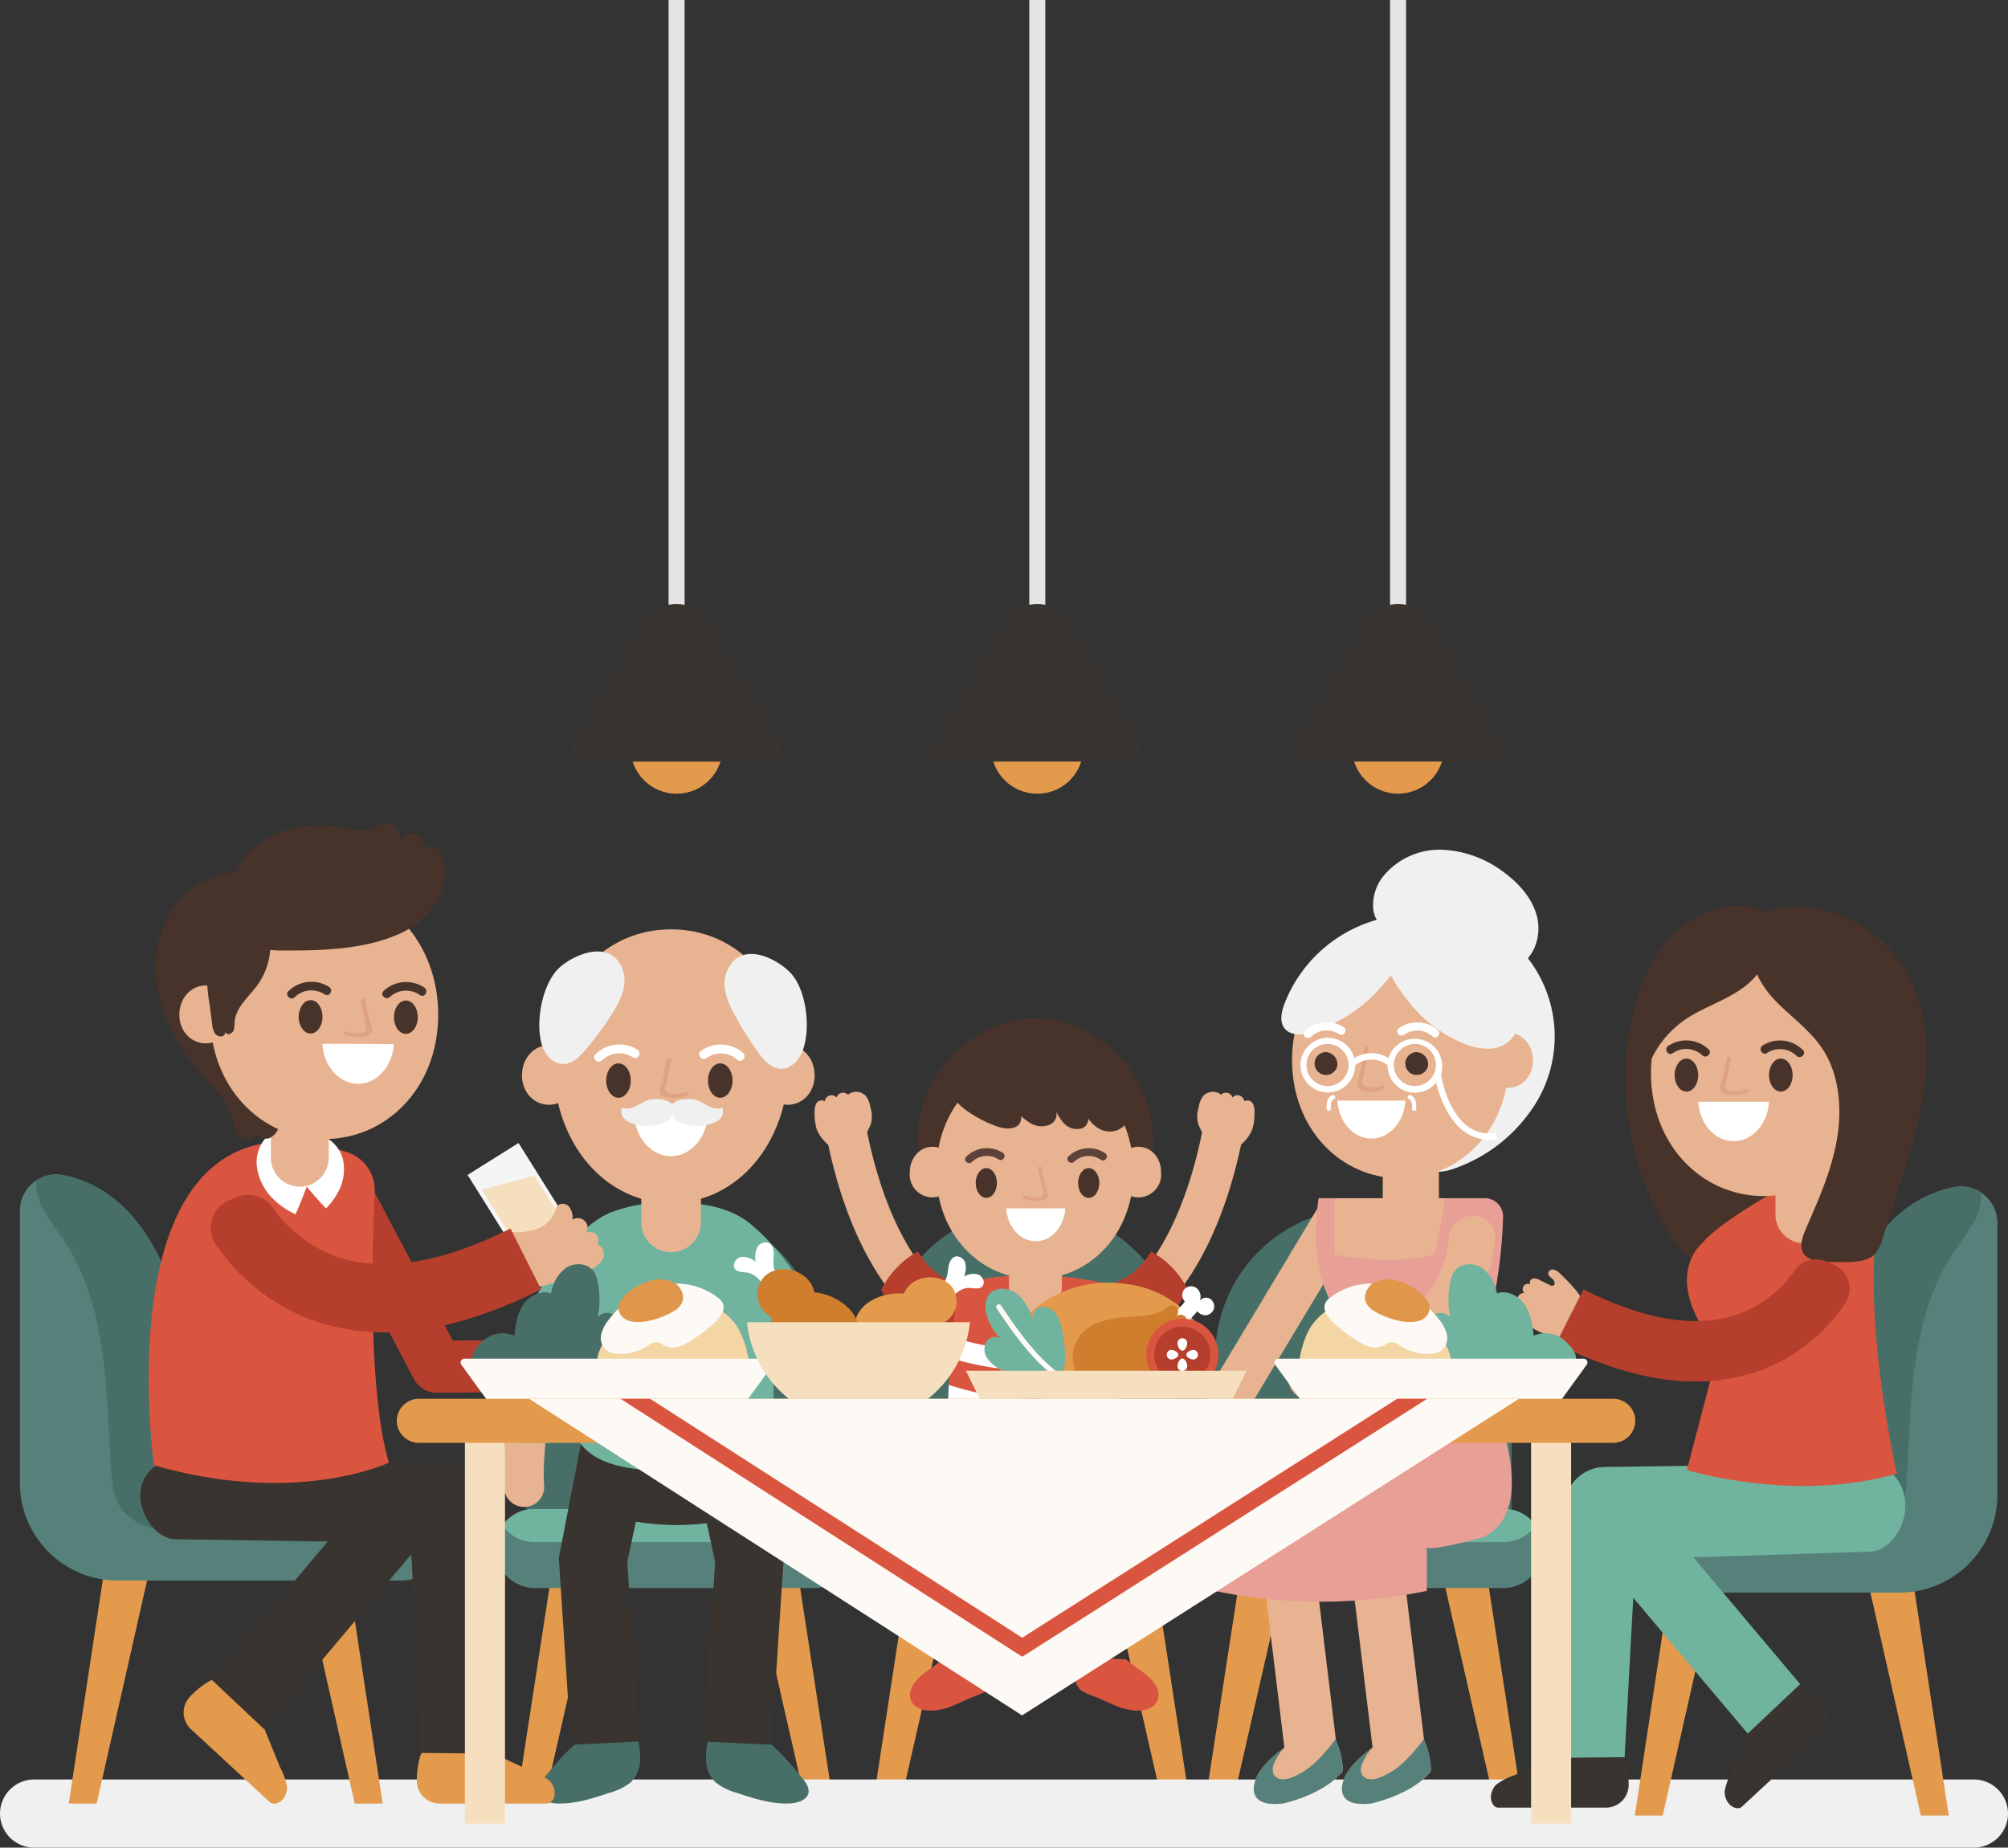 <svg xmlns="http://www.w3.org/2000/svg" viewBox="0 0 440.72 405.56"><rect x="0" y="0" width="440.72" height="405.56" fill="#333333" stroke="none"/><defs><style>.cls-1{fill:#e49a4d;}.cls-2{fill:#56817a;}.cls-3{fill:#70b39e;}.cls-4{fill:#476f67;}.cls-5{fill:#4e63ba;}.cls-6{fill:#394680;opacity:0.39;}.cls-7{fill:#f0f0f0;}.cls-8{fill:#e8b390;}.cls-9{fill:#39342f;}.cls-10{fill:#48332b;}.cls-11{fill:#fff;}.cls-12{fill:#dfa383;}.cls-13{fill:#e89f95;}.cls-14{fill:#d9553f;}.cls-15{fill:#b53f2c;}.cls-16{fill:#5d4239;}.cls-17{fill:#e4e4e4;}.cls-18{fill:#f5f5f5;}.cls-19{fill:#f6dfbe;}.cls-20{fill:#f3d6a4;}.cls-21{fill:#fdf9f5;}.cls-22{fill:#e1974b;}.cls-23{fill:#ce7e2d;}</style></defs><title>family</title><g id="OBJECTS"><polygon class="cls-1" points="133.21 335.07 120.43 391.1 114.04 391.1 122.94 333.21 133.21 335.07"/><polygon class="cls-1" points="182.16 391.1 175.77 391.1 162.99 335.07 173.26 333.21 182.16 391.1"/><path class="cls-2" d="M217.14,366.09a8.74,8.74,0,0,1-8.71,8.71H147A8.7,8.7,0,0,1,140,361.05a9,9,0,0,1,.94-1.11,8.75,8.75,0,0,1,4.32-2.36,8.48,8.48,0,0,1,1.83-.19h61.39a8.48,8.48,0,0,1,1.83.19,8.74,8.74,0,0,1,5.26,3.47A8.63,8.63,0,0,1,217.14,366.09Z" transform="translate(-29.64 -26.22)"/><path class="cls-3" d="M215.52,361.05a9,9,0,0,1-.94,1.11,8.69,8.69,0,0,1-6.15,2.56H147a8.69,8.69,0,0,1-7.09-3.67,9,9,0,0,1,.94-1.11,8.75,8.75,0,0,1,4.32-2.36,8.48,8.48,0,0,1,1.83-.19h61.39a8.48,8.48,0,0,1,1.83.19A8.74,8.74,0,0,1,215.52,361.05Z" transform="translate(-29.64 -26.22)"/><path class="cls-4" d="M210.24,323.94v33.64a8.64,8.64,0,0,0-1.84-.19H147a8.55,8.55,0,0,0-1.83.19V323.94a32.53,32.53,0,0,1,65.06,0Z" transform="translate(-29.64 -26.22)"/><polygon class="cls-1" points="284.39 335.07 271.61 391.1 265.22 391.1 274.12 333.21 284.39 335.07"/><polygon class="cls-1" points="333.33 391.1 326.95 391.1 314.17 335.07 324.44 333.21 333.33 391.1"/><path class="cls-2" d="M368.32,366.09a8.74,8.74,0,0,1-8.71,8.71H298.22a8.7,8.7,0,0,1-7.09-13.75,9,9,0,0,1,.94-1.11,8.76,8.76,0,0,1,4.31-2.36,8.64,8.64,0,0,1,1.84-.19h61.39a8.55,8.55,0,0,1,1.83.19,8.69,8.69,0,0,1,5.25,3.47A8.57,8.57,0,0,1,368.32,366.09Z" transform="translate(-29.64 -26.22)"/><path class="cls-3" d="M366.69,361.05a8.17,8.17,0,0,1-.93,1.11,8.69,8.69,0,0,1-6.15,2.56H298.22a8.69,8.69,0,0,1-7.09-3.67,9,9,0,0,1,.94-1.11,8.76,8.76,0,0,1,4.31-2.36,8.64,8.64,0,0,1,1.84-.19h61.39a8.55,8.55,0,0,1,1.83.19A8.69,8.69,0,0,1,366.69,361.05Z" transform="translate(-29.64 -26.22)"/><path class="cls-4" d="M361.42,323.94v33.64a8.64,8.64,0,0,0-1.84-.19H298.19a8.55,8.55,0,0,0-1.83.19V323.94a32.53,32.53,0,0,1,65.06,0Z" transform="translate(-29.64 -26.22)"/><polygon class="cls-1" points="211.5 335.07 198.72 391.1 192.33 391.1 201.22 333.21 211.5 335.07"/><polygon class="cls-1" points="260.44 391.1 254.06 391.1 241.27 335.07 251.55 333.21 260.44 391.1"/><path class="cls-5" d="M295.42,366.09a8.72,8.72,0,0,1-8.7,8.71h-61.4a8.73,8.73,0,0,1-8.7-8.71,8.61,8.61,0,0,1,1.62-5,9,9,0,0,1,.94-1.11,8.72,8.72,0,0,1,4.31-2.36,8.61,8.61,0,0,1,1.83-.19h61.4a8.55,8.55,0,0,1,1.83.19,8.75,8.75,0,0,1,5.25,3.47A8.56,8.56,0,0,1,295.42,366.09Z" transform="translate(-29.64 -26.22)"/><path class="cls-6" d="M293.8,361.05a8.17,8.17,0,0,1-.93,1.11,8.69,8.69,0,0,1-6.15,2.56h-61.4a8.69,8.69,0,0,1-7.08-3.67,9,9,0,0,1,.94-1.11,8.72,8.72,0,0,1,4.31-2.36,8.61,8.61,0,0,1,1.83-.19h61.4a8.55,8.55,0,0,1,1.83.19A8.75,8.75,0,0,1,293.8,361.05Z" transform="translate(-29.64 -26.22)"/><path class="cls-4" d="M288.52,323.94v33.64a8.55,8.55,0,0,0-1.83-.19H225.3a8.64,8.64,0,0,0-1.84.19V323.94a32.53,32.53,0,0,1,65.06,0Z" transform="translate(-29.64 -26.22)"/><path class="cls-7" d="M462.88,431.78H37.12a7.5,7.5,0,0,1-7.48-7.48h0a7.5,7.5,0,0,1,7.48-7.48H462.88a7.5,7.5,0,0,1,7.48,7.48h0A7.5,7.5,0,0,1,462.88,431.78Z" transform="translate(-29.64 -26.22)"/><path class="cls-8" d="M144.68,357a4.41,4.41,0,0,1-4.39-4.1c-.76-11.08,3-27.79,3.13-28.5a4.4,4.4,0,0,1,8.58,1.94c0,.16-3.6,16.16-2.93,26A4.4,4.4,0,0,1,145,357Z" transform="translate(-29.64 -26.22)"/><path class="cls-8" d="M209.2,357a4.4,4.4,0,0,0,4.39-4.1c.76-11.08-3-27.79-3.13-28.5a4.4,4.4,0,1,0-8.58,1.94c0,.16,3.61,16.16,2.93,26A4.4,4.4,0,0,0,208.9,357Z" transform="translate(-29.64 -26.22)"/><path class="cls-4" d="M149.11,416.38c-.92,1.11-1.85,2.48-1.33,3.77s2.5,1.89,4.16,1.94c3.93.13,7.74-1.11,11.42-2.33a13.15,13.15,0,0,0,4.59-2.22,7,7,0,0,0,2.2-4.85,19.46,19.46,0,0,0-.62-5.3c-3.19-.71-8.81-1.55-11.69.27C154.46,409.8,151.57,413.46,149.11,416.38Z" transform="translate(-29.64 -26.22)"/><path class="cls-4" d="M205.63,416.38c.93,1.11,1.86,2.48,1.34,3.77s-2.5,1.89-4.17,1.94c-3.92.13-7.73-1.11-11.41-2.33a13.15,13.15,0,0,1-4.59-2.22,7,7,0,0,1-2.2-4.85,19.46,19.46,0,0,1,.62-5.3c3.19-.71,8.81-1.55,11.69.27C200.29,409.8,203.18,413.46,205.63,416.38Z" transform="translate(-29.64 -26.22)"/><path class="cls-9" d="M201.65,368.2l-2.68,41L184,408.5l2.6-39.41-1.82-8.5-.24,0a54.28,54.28,0,0,1-15.33-.37l-1.9,8.85,2.6,39.41-14.94.72-2.68-41,5.39-27.91h38.55Z" transform="translate(-29.64 -26.22)"/><path class="cls-3" d="M214.37,342.79c-.47-17.45-6-36.09-19.78-47.73-4.84-4.09-11.46-4.91-17.6-4.91a34.1,34.1,0,0,0-13.43,2.26c-6.77,2.93-12,10.73-15.48,17a68.64,68.64,0,0,0-7.75,24.21c-.11.78-.91,9.13-.73,9.13l10.55.3a66.29,66.29,0,0,1,4.4-22.74v14.23c0,12.34,10.1,14.52,22.44,14.52s22.43-2.18,22.43-14.52V320a67,67,0,0,1,4.4,23.11Z" transform="translate(-29.64 -26.22)"/><path class="cls-8" d="M176.94,301.08h0a6.55,6.55,0,0,1-6.55-6.55V271.8h13.09v22.73A6.55,6.55,0,0,1,176.94,301.08Z" transform="translate(-29.64 -26.22)"/><path class="cls-8" d="M202.74,259.51c0,17.93-11.55,30.78-25.8,30.78s-25.81-12.85-25.81-30.78,11.55-29.3,25.81-29.3S202.74,241.59,202.74,259.51Z" transform="translate(-29.64 -26.22)"/><path class="cls-8" d="M208.44,262.26c0,3.77-2.66,6.46-5.93,6.46s-5.93-2.69-5.93-6.46,2.65-6.63,5.93-6.63S208.44,258.5,208.44,262.26Z" transform="translate(-29.64 -26.22)"/><path class="cls-8" d="M156.05,262.26c0,3.77-2.65,6.46-5.92,6.46s-5.93-2.69-5.93-6.46,2.65-6.63,5.93-6.63S156.05,258.5,156.05,262.26Z" transform="translate(-29.64 -26.22)"/><path class="cls-10" d="M168.08,263.41c0,2.08-1.21,3.77-2.7,3.77s-2.69-1.69-2.69-3.77,1.2-3.78,2.69-3.78S168.08,261.32,168.08,263.41Z" transform="translate(-29.64 -26.22)"/><path class="cls-10" d="M190.42,263.41c0,2.08-1.21,3.77-2.7,3.77s-2.69-1.69-2.69-3.77,1.2-3.78,2.69-3.78S190.42,261.32,190.42,263.41Z" transform="translate(-29.64 -26.22)"/><path class="cls-11" d="M185,271c-.28,5-3.8,9-8.09,9s-7.82-4-8.09-9Z" transform="translate(-29.64 -26.22)"/><path class="cls-12" d="M180.2,265.93a7.31,7.31,0,0,1-2.68.42c-.77,0-1.71-.34-1.94-1-.12-.37.24-1.09.32-1.46q.53-2.48,1.07-4.95c.11-.51-.84-.71-.95-.2-.34,1.55-.67,3.11-1,4.66-.15.7-.89,2.2-.47,2.88.91,1.44,4.57.9,5.94.45A.41.41,0,1,0,180.2,265.93Z" transform="translate(-29.64 -26.22)"/><path class="cls-7" d="M171.68,267.75c-.91.36-1.75.94-2.65,1.35a3.68,3.68,0,0,1-2.84.29,2.22,2.22,0,0,0,.35,2.26,4,4,0,0,0,1.89,1.18,9.85,9.85,0,0,0,6.39,0,4,4,0,0,0,2.31-1.72C179.15,267.39,173.45,267.06,171.68,267.75Z" transform="translate(-29.64 -26.22)"/><path class="cls-7" d="M182.68,267.75c.92.36,1.75.94,2.65,1.35a3.68,3.68,0,0,0,2.84.29,2.2,2.2,0,0,1-.35,2.26,4,4,0,0,1-1.89,1.18,9.85,9.85,0,0,1-6.39,0,4,4,0,0,1-2.31-1.72C175.21,267.39,180.91,267.06,182.68,267.75Z" transform="translate(-29.64 -26.22)"/><path class="cls-11" d="M169.53,256.62a7.44,7.44,0,0,0-9.18,1c-.91.87.5,2.23,1.41,1.36a5.44,5.44,0,0,1,6.81-.65C169.65,259,170.6,257.28,169.53,256.62Z" transform="translate(-29.64 -26.22)"/><path class="cls-11" d="M192.7,257.31a7.42,7.42,0,0,0-9.22-.4c-1,.72.15,2.27,1.19,1.56a5.42,5.42,0,0,1,6.82.39C192.46,259.67,193.66,258.12,192.7,257.31Z" transform="translate(-29.64 -26.22)"/><path class="cls-7" d="M166.39,239.32c1,3.18-.58,6.54-2.3,9.25a74.76,74.76,0,0,1-5.74,7.87c-1.43,1.72-3.19,3.48-5.34,3.34s-3.76-2.07-4.43-4.23c-1.55-5.06.14-13.72,4-17.07C156.2,235.33,164.11,232.37,166.39,239.32Z" transform="translate(-29.64 -26.22)"/><path class="cls-7" d="M189.16,239.49c-1.27,3.1.12,6.56,1.65,9.38a75.86,75.86,0,0,0,5.17,8.26c1.31,1.81,3,3.69,5.1,3.7s3.9-1.81,4.71-3.92c1.9-4.94.82-13.69-2.79-17.29C199.59,236.21,191.91,232.71,189.16,239.49Z" transform="translate(-29.64 -26.22)"/><path class="cls-8" d="M324.35,414.61a1.19,1.19,0,0,1-.3.78c-4.48,5-12.91,6.71-12.91,6.71-7.92.88-6.16-4.4-6.16-4.4.6-3,4-6,6.18-7.57.13-.11.26-.2.38-.29l-4.62-38.07,11.36-1.38,4.54,37.51.05.41A16.19,16.19,0,0,1,324.35,414.61Z" transform="translate(-29.64 -26.22)"/><path class="cls-2" d="M324.35,414.61a1.19,1.19,0,0,1-.3.78c-4.48,5-12.91,6.71-12.91,6.71-7.92.88-6.16-4.4-6.16-4.4.6-3,4-6,6.18-7.57a8.46,8.46,0,0,1-.84,1.18,14.19,14.19,0,0,0-.95,1.81,3.14,3.14,0,0,0-.22,2.5,2.2,2.2,0,0,0,1.81,1.15,5,5,0,0,0,2.2-.39,16.52,16.52,0,0,0,5.68-3.81,40.23,40.23,0,0,0,4-4.67l.05.41A16.19,16.19,0,0,1,324.35,414.61Z" transform="translate(-29.64 -26.22)"/><path class="cls-8" d="M343.7,414.61a1.14,1.14,0,0,1-.3.78c-4.47,5-12.91,6.71-12.91,6.71-7.92.88-6.16-4.4-6.16-4.4.6-3,4-6,6.18-7.57.13-.11.26-.2.39-.29l-4.62-38.07,11.35-1.38,4.54,37.51.06.41A16.31,16.31,0,0,1,343.7,414.61Z" transform="translate(-29.64 -26.22)"/><path class="cls-2" d="M343.7,414.61a1.14,1.14,0,0,1-.3.78c-4.47,5-12.91,6.71-12.91,6.71-7.92.88-6.16-4.4-6.16-4.4.6-3,4-6,6.18-7.57a8.46,8.46,0,0,1-.84,1.18,15.59,15.59,0,0,0-.95,1.81,3.14,3.14,0,0,0-.22,2.5,2.21,2.21,0,0,0,1.81,1.15,5,5,0,0,0,2.2-.39,16.66,16.66,0,0,0,5.69-3.81,40.15,40.15,0,0,0,4-4.67l.06.41A16.31,16.31,0,0,1,343.7,414.61Z" transform="translate(-29.64 -26.22)"/><path class="cls-8" d="M325.12,290.33a4.85,4.85,0,0,0-6.64,1.66l-23.42,39a4.84,4.84,0,1,0,8.29,5l23.43-39A4.85,4.85,0,0,0,325.12,290.33Z" transform="translate(-29.64 -26.22)"/><path class="cls-13" d="M360.68,344.47c-.07-.38-.15-.75-.23-1.11a110.32,110.32,0,0,0-3.11-10.82c-.68-2.12-3.79-6.89-3.1-9a106,106,0,0,0,5.3-30.2,4,4,0,0,0-4-4.11H319.05c-2.63,17.59,4.4,25.51,4.4,25.51-4.92,7.38-9.07,27.22-9.61,29.89l-.06,0s-18.48,4.4-17.6,19.35v11.44a115.55,115.55,0,0,0,46.63,0V365.8c0,1.14,11.85-1.88,12.68-2.31C362.42,359.88,362,351.15,360.68,344.47Z" transform="translate(-29.64 -26.22)"/><path class="cls-8" d="M339.29,296.31h0a6.16,6.16,0,0,1-6.16-6.16V279.59a6.15,6.15,0,0,1,6.16-6.15h0a6.15,6.15,0,0,1,6.16,6.15v10.56A6.16,6.16,0,0,1,339.29,296.31Z" transform="translate(-29.64 -26.22)"/><path class="cls-7" d="M366.27,269.09a28,28,0,0,0-16.33-42.46c-4.69-1.27-9.95-1.27-14.24.94-5.38,2.79-8.3,8.55-9.65,14.21a41,41,0,0,0,5.48,31.47,26.24,26.24,0,0,0,7.68,8c3.5,2.23,5.92,2.83,9.84,1.39A34.47,34.47,0,0,0,366.27,269.09Z" transform="translate(-29.64 -26.22)"/><path class="cls-8" d="M360.85,258.92c0,15.12-10.66,25.95-23.82,25.95S313.22,274,313.22,258.92s10.66-26.65,23.81-26.65S360.85,243.81,360.85,258.92Z" transform="translate(-29.64 -26.22)"/><path class="cls-8" d="M366.1,259c0,3.47-2.45,6-5.47,6s-5.47-2.49-5.47-6,2.45-6.13,5.47-6.13S366.1,255.53,366.1,259Z" transform="translate(-29.64 -26.22)"/><path class="cls-10" d="M343.08,260a2.51,2.51,0,1,1-2.49-2.84A2.68,2.68,0,0,1,343.08,260Z" transform="translate(-29.64 -26.22)"/><path class="cls-10" d="M323.17,260a2.51,2.51,0,1,1-2.49-2.84A2.68,2.68,0,0,1,323.17,260Z" transform="translate(-29.64 -26.22)"/><path class="cls-7" d="M317.66,252.76c-2.07.64-4.69.91-6.05-.77-1.18-1.46-.74-3.61-.08-5.37A30.63,30.63,0,0,1,331,228.36c2-.6,4.2-1,6.09-.13,5.8,2.63-1.57,11.45-4,14.27A33.23,33.23,0,0,1,317.66,252.76Z" transform="translate(-29.64 -26.22)"/><path class="cls-7" d="M350.72,255.19a13.56,13.56,0,0,0,6,1.22,6.76,6.76,0,0,0,5.27-2.92c2.39-3.81-.12-9.64-1.93-13.22-2.76-5.45-7.11-10.22-12.84-12.52-4.6-1.85-11-2.61-13.95,2.37s4.05,14.55,7.28,18A29.18,29.18,0,0,0,350.72,255.19Z" transform="translate(-29.64 -26.22)"/><path class="cls-7" d="M331.06,225.85a10.09,10.09,0,0,1,2.27-7.4,16,16,0,0,1,12.93-5.71,24.09,24.09,0,0,1,13.52,5c3.32,2.46,6.26,5.75,7.23,9.77s-.51,8.8-4.16,10.74c-2.6,1.38-5.75,1.14-8.64.61a49.63,49.63,0,0,1-13.94-4.79C336.66,232.24,331.68,230.44,331.06,225.85Z" transform="translate(-29.64 -26.22)"/><path class="cls-11" d="M338.1,267.81c-.25,4.65-3.5,8.33-7.46,8.33s-7.21-3.68-7.47-8.33Z" transform="translate(-29.64 -26.22)"/><path class="cls-11" d="M322,266.62c-1.13.55-1.23,1.87-1.18,3,0,.58.94.56.91,0,0-.79-.09-1.79.74-2.19C323,267.14,322.54,266.36,322,266.62Z" transform="translate(-29.64 -26.22)"/><path class="cls-11" d="M339.29,266.62c1.14.55,1.24,1.87,1.18,3a.45.45,0,0,1-.9,0c0-.79.09-1.79-.75-2.19C338.3,267.14,338.77,266.36,339.29,266.62Z" transform="translate(-29.64 -26.22)"/><path class="cls-12" d="M332.94,264.47a5.72,5.72,0,0,1-2.48.48,1.87,1.87,0,0,1-1.79-1.17,5,5,0,0,1,.3-1.65c.33-1.87.65-3.75,1-5.62.1-.57-.77-.8-.87-.22l-.93,5.28c-.14.79-.83,2.49-.43,3.26.83,1.63,4.21,1,5.47.51C333.73,265.12,333.48,264.25,332.94,264.47Z" transform="translate(-29.64 -26.22)"/><path class="cls-11" d="M357.91,274.93c-4.09.54-7.33-1.42-9.66-5.82a25.11,25.11,0,0,1-2.34-7.08,6,6,0,1,0-11.52-3.55,7,7,0,0,0-7.51,0,6,6,0,1,0,.2,1.55,5.76,5.76,0,0,1,7.11,0,6,6,0,0,0,10.66,3.82c.91,3.75,3.88,12.56,11.75,12.56a13.17,13.17,0,0,0,1.5-.1ZM321,264.61a4.62,4.62,0,1,1,4.62-4.62A4.62,4.62,0,0,1,321,264.61Zm19.19,0a4.62,4.62,0,1,1,4.62-4.62A4.63,4.63,0,0,1,340.23,264.61Z" transform="translate(-29.64 -26.22)"/><path class="cls-11" d="M324.51,251.67a6.83,6.83,0,0,0-8.47.92c-.84.8.46,2,1.3,1.25a5,5,0,0,1,6.28-.59C324.62,253.85,325.5,252.27,324.51,251.67Z" transform="translate(-29.64 -26.22)"/><path class="cls-11" d="M345.18,252.31a6.85,6.85,0,0,0-8.51-.38c-1,.66.14,2.1,1.1,1.44a5,5,0,0,1,6.3.36C345,254.48,346.07,253.05,345.18,252.31Z" transform="translate(-29.64 -26.22)"/><path class="cls-8" d="M346.88,289.27l-2.31,12.32c-9.68,2.64-22,0-22,0V289.27Z" transform="translate(-29.64 -26.22)"/><path class="cls-8" d="M327.48,331a84.31,84.31,0,0,1-9.19,2.36,4.85,4.85,0,0,1-5.89-4h0a5.07,5.07,0,0,1,4.19-5.46c12.41-2.48,21.27-7.11,26.36-13.79a23.16,23.16,0,0,0,4.7-12.33,5.14,5.14,0,0,1,4.19-4.58h0a4.79,4.79,0,0,1,5.94,4.84,32.54,32.54,0,0,1-6.68,17.55C345.85,322.45,337.93,327.61,327.48,331Z" transform="translate(-29.64 -26.22)"/><path class="cls-14" d="M239.12,388.4,235,391.65c-1.87,1.45-4.2,2.72-5.25,5a3.37,3.37,0,0,0,0,3.19c1.62,2.53,5.42,2,7.81,1.24,1.83-.61,3.57-1.52,5.33-2.27a22.48,22.48,0,0,0,3.38-1.45s2.68-1.78,1.78-8.92Z" transform="translate(-29.64 -26.22)"/><path class="cls-14" d="M274.11,388.4l4.18,3.25c1.86,1.45,4.19,2.72,5.24,5a3.37,3.37,0,0,1,0,3.19c-1.62,2.53-5.42,2-7.8,1.24-1.83-.61-3.57-1.52-5.33-2.27a22.16,22.16,0,0,1-3.39-1.45s-2.67-1.78-1.78-8.92Z" transform="translate(-29.64 -26.22)"/><path class="cls-9" d="M277.48,362.16l-.85,28.25-12.05-.36.84-27.76-2-6.51H249.52l-2,6.51.85,27.76-12.06.36-.86-28.25a7.7,7.7,0,0,1,.14-1.66l3.4-17.65h35l3.39,17.65A7.11,7.11,0,0,1,277.48,362.16Z" transform="translate(-29.64 -26.22)"/><path class="cls-8" d="M244.45,323.85c-1-.18-24.81-5-33.37-48l8.75-1.74c7.28,36.63,25.49,40.85,26.26,41Z" transform="translate(-29.64 -26.22)"/><path class="cls-8" d="M220.85,272.72a6.9,6.9,0,0,0-.16-3.4,5.54,5.54,0,0,0-1-2.51,2.89,2.89,0,0,0-3.95-.29,1.46,1.46,0,0,0-2.47.61,1.5,1.5,0,0,0-2.61.83,1.34,1.34,0,0,0-1.87.5,4,4,0,0,0-.36,2.13,11.35,11.35,0,0,0,.46,3.49,7.82,7.82,0,0,0,1.46,2.36,6.38,6.38,0,0,0,2.19,1.74,5.82,5.82,0,0,0,3.8.18c1.1-.29,2.81-.71,3.23-1.92.17-.48.19-1,.34-1.51C220.15,274.16,220.62,273.49,220.85,272.72Z" transform="translate(-29.64 -26.22)"/><path class="cls-15" d="M240.91,308.1s-5.36,0-9.82-7.14a19.56,19.56,0,0,0-8,8.36s4.75,10,15.54,13.09Z" transform="translate(-29.64 -26.22)"/><path class="cls-15" d="M240.91,308.1s-5.36,0-9.82-7.14a19.56,19.56,0,0,0-8,8.36s4.75,10,15.54,13.09Z" transform="translate(-29.64 -26.22)"/><path class="cls-8" d="M269,323.85c1-.18,24.81-5,33.37-48l-8.75-1.74c-7.28,36.63-25.49,40.85-26.27,41Z" transform="translate(-29.64 -26.22)"/><path class="cls-8" d="M292.56,272.72a6.9,6.9,0,0,1,.15-3.4,5.56,5.56,0,0,1,1-2.51,2.89,2.89,0,0,1,3.95-.29,1.46,1.46,0,0,1,2.47.61,1.5,1.5,0,0,1,2.61.83,1.34,1.34,0,0,1,1.87.5,3.86,3.86,0,0,1,.35,2.13,10.78,10.78,0,0,1-.46,3.49,7.6,7.6,0,0,1-1.45,2.36,6.41,6.41,0,0,1-2.2,1.74,5.79,5.79,0,0,1-3.79.18c-1.11-.29-2.81-.71-3.23-1.92-.17-.48-.19-1-.34-1.51C293.26,274.16,292.79,273.49,292.56,272.72Z" transform="translate(-29.64 -26.22)"/><path class="cls-15" d="M272.5,308.1s5.35,0,9.81-7.14a19.5,19.5,0,0,1,8,8.36s-4.74,10-15.53,13.09Z" transform="translate(-29.64 -26.22)"/><path class="cls-15" d="M272.5,308.1s5.35,0,9.81-7.14a19.5,19.5,0,0,1,8,8.36s-4.74,10-15.53,13.09Z" transform="translate(-29.64 -26.22)"/><path class="cls-14" d="M275.31,333.89c0,3.69-.14,7.61-.5,11.68,0,0-16.06,6.25-36.58,0a85.91,85.91,0,0,1-.44-10.69c0-1.42,0-3,.11-4.68s.17-3.78.32-5.9c.1-1.45.22-3,.38-4.58.34-3.54.79-7.42,1.41-11.62,0,0,14.28-4.46,33,0,0,0,.84,4,1.5,10.51.16,1.46.29,3,.42,4.74s.22,3.63.28,5.6C275.28,330.54,275.31,332.19,275.31,333.89Z" transform="translate(-29.64 -26.22)"/><path class="cls-11" d="M275,323.35a45.45,45.45,0,0,1-17.18,3.73,62.65,62.65,0,0,1-19.55-2.78c.1-1.45.22-3,.38-4.58,7,2.23,22.28,5.61,35.93-1.11C274.69,320.07,274.82,321.65,275,323.35Z" transform="translate(-29.64 -26.22)"/><path class="cls-11" d="M275.31,333.89a45.13,45.13,0,0,1-17.54,3.89,62.46,62.46,0,0,1-20-2.9c0-1.42,0-3,.11-4.68,6.82,2.25,23,6.19,37.33-1.25C275.28,330.54,275.31,332.19,275.31,333.89Z" transform="translate(-29.64 -26.22)"/><path class="cls-8" d="M256.9,314.34h0a5.8,5.8,0,0,1-5.8-5.79v-8a5.8,5.8,0,0,1,5.8-5.8h0a5.8,5.8,0,0,1,5.8,5.8v8A5.8,5.8,0,0,1,256.9,314.34Z" transform="translate(-29.64 -26.22)"/><path class="cls-10" d="M282.72,276c0,13-11.56,20.81-25.82,20.81S231.08,289,231.08,276s11.56-26.28,25.82-26.28S282.72,263,282.72,276Z" transform="translate(-29.64 -26.22)"/><path class="cls-8" d="M278.41,283.42c0,13.74-9.69,23.58-21.64,23.58s-21.63-9.84-21.63-23.58,9.68-24.21,21.63-24.21S278.41,269.69,278.41,283.42Z" transform="translate(-29.64 -26.22)"/><path class="cls-8" d="M239.27,283.5a5,5,0,1,1-9.94,0c0-3.16,2.22-5.56,5-5.56S239.27,280.34,239.27,283.5Z" transform="translate(-29.64 -26.22)"/><path class="cls-8" d="M284.47,283.5a5,5,0,1,1-9.94,0c0-3.16,2.23-5.56,5-5.56S284.47,280.34,284.47,283.5Z" transform="translate(-29.64 -26.22)"/><path class="cls-10" d="M248.09,273.34c1.51.55,3.31.93,4.68.13s1.42-3.22-.17-3.52a12.69,12.69,0,0,0,3.21,2.81,4.74,4.74,0,0,0,4.22.33,2.46,2.46,0,0,0,1.19-3.47,9.74,9.74,0,0,0,2.12,3.35,3.81,3.81,0,0,0,3.84.89c1.28-.53,1.84-2.35.79-3.21a6.59,6.59,0,0,0,3.39,3.56,4.59,4.59,0,0,0,4.85-.74c1.86-1.88.81-4.92-.7-7.05A25,25,0,0,0,261.79,257a26.86,26.86,0,0,0-17,1.06c-2.89,1.2-8.49,4.1-6.83,7.66S244.54,272,248.09,273.34Z" transform="translate(-29.64 -26.22)"/><ellipse class="cls-10" cx="216.48" cy="259.67" rx="2.33" ry="3.27"/><ellipse class="cls-10" cx="238.95" cy="259.67" rx="2.33" ry="3.27"/><path class="cls-11" d="M263.44,291.46c-.22,4-3,7.21-6.47,7.21s-6.24-3.19-6.46-7.21Z" transform="translate(-29.64 -26.22)"/><path class="cls-16" d="M249.71,279.25a6.44,6.44,0,0,0-8,.87c-.79.75.43,1.93,1.22,1.18a4.72,4.72,0,0,1,5.9-.57C249.81,281.3,250.64,279.82,249.71,279.25Z" transform="translate(-29.64 -26.22)"/><path class="cls-16" d="M272.19,279.35a6.42,6.42,0,0,0-8,.67c-.81.73.38,1.94,1.19,1.21a4.71,4.71,0,0,1,5.91-.42C272.25,281.4,273.11,279.94,272.19,279.35Z" transform="translate(-29.64 -26.22)"/><path class="cls-12" d="M254.64,288.74a6.45,6.45,0,0,0,2.32.37c.66,0,1.48-.3,1.68-.9.1-.32-.21-.94-.28-1.26-.3-1.43-.61-2.86-.92-4.29-.1-.44.72-.61.82-.17l.87,4c.13.61.78,1.91.41,2.5-.79,1.24-4,.77-5.14.38A.35.35,0,1,1,254.64,288.74Z" transform="translate(-29.64 -26.22)"/><polygon class="cls-1" points="33.49 341.57 21.22 395.88 15.09 395.88 23.63 339.79 33.49 341.57"/><polygon class="cls-1" points="83.99 395.88 77.86 395.88 65.59 341.57 75.46 339.79 83.99 395.88"/><path class="cls-2" d="M125.85,365.16a8,8,0,0,1-8,8H55.52A21.47,21.47,0,0,1,34,351.7V292.05a8,8,0,0,1,3.55-6.69,7.79,7.79,0,0,1,5.76-1.23c11.39,2.08,29.26,13.58,30,65.11a8,8,0,0,0,8,7.91h36.43a8,8,0,0,1,7.4,5A7.76,7.76,0,0,1,125.85,365.16Z" transform="translate(-29.64 -26.22)"/><path class="cls-4" d="M125.24,362.11a14.55,14.55,0,0,1-5.34,1.57c-10.38,1.34-20.89,1.07-31.36.79-7.6-.19-15.25-.39-22.68-2-3.64-.79-7.46-2.08-9.6-5.11-1.73-2.45-2-5.59-2.25-8.58-.6-8.71-.7-17.46-1.95-26.1s-3.7-17.27-8.58-24.5A62.2,62.2,0,0,1,39,291.44a11.85,11.85,0,0,1-1.42-6.08,7.79,7.79,0,0,1,5.76-1.23c11.39,2.08,29.26,13.58,30,65.11a8,8,0,0,0,8,7.91h36.43A8,8,0,0,1,125.24,362.11Z" transform="translate(-29.64 -26.22)"/><polygon class="cls-1" points="409.31 344.21 421.59 398.52 427.72 398.52 419.18 342.43 409.31 344.21"/><polygon class="cls-1" points="358.81 398.52 364.94 398.52 377.21 344.21 367.35 342.43 358.81 398.52"/><path class="cls-2" d="M376.23,367.8a8,8,0,0,0,8,8h62.31a21.48,21.48,0,0,0,21.49-21.47V294.69a8.06,8.06,0,0,0-3.56-6.69,7.75,7.75,0,0,0-5.76-1.23c-11.38,2.08-29.26,13.58-30,65.11a8,8,0,0,1-8,7.91H384.25a8,8,0,0,0-8,8Z" transform="translate(-29.64 -26.22)"/><path class="cls-4" d="M376.84,364.75a14.81,14.81,0,0,0,5.34,1.57c10.38,1.34,20.89,1.07,31.36.79,7.6-.19,15.25-.39,22.69-2,3.63-.79,7.46-2.08,9.6-5.11,1.73-2.45,2.05-5.59,2.25-8.58.6-8.71.69-17.46,1.94-26.1s3.71-17.27,8.59-24.5a65.29,65.29,0,0,0,4.47-6.76,11.84,11.84,0,0,0,1.41-6.08,7.75,7.75,0,0,0-5.76-1.23c-11.38,2.08-29.26,13.58-30,65.11a8,8,0,0,1-8,7.91H384.25A8,8,0,0,0,376.84,364.75Z" transform="translate(-29.64 -26.22)"/><circle class="cls-1" cx="178.14" cy="190.31" r="10.12" transform="translate(-88.63 55.83) rotate(-22.35)"/><rect class="cls-17" x="146.74" width="3.52" height="144.29"/><path class="cls-9" d="M171,162.91a8.21,8.21,0,0,1,14.23,0L190.5,172l10.11,17.51a2.59,2.59,0,0,1-2.24,3.89H157.91a2.6,2.6,0,0,1-2.24-3.89L165.79,172Z" transform="translate(-29.64 -26.22)"/><circle class="cls-1" cx="257.31" cy="190.31" r="10.12" transform="translate(-82.68 85.94) rotate(-22.35)"/><rect class="cls-17" x="225.91" width="3.52" height="144.29"/><path class="cls-9" d="M250.2,162.91a8.21,8.21,0,0,1,14.23,0l5.24,9.08,10.11,17.51a2.59,2.59,0,0,1-2.24,3.89H237.09a2.6,2.6,0,0,1-2.25-3.89L245,172Z" transform="translate(-29.64 -26.22)"/><circle class="cls-1" cx="336.48" cy="190.31" r="10.12" transform="translate(-65.65 267.45) rotate(-45)"/><rect class="cls-17" x="305.09" width="3.52" height="144.29"/><path class="cls-9" d="M329.37,162.91a8.21,8.21,0,0,1,14.23,0l5.24,9.08L359,189.5a2.59,2.59,0,0,1-2.24,3.89H316.26A2.59,2.59,0,0,1,314,189.5L324.13,172Z" transform="translate(-29.64 -26.22)"/><path class="cls-15" d="M125.52,331.94a5.73,5.73,0,0,1-5.06-3.06L102,293.69a5.72,5.72,0,0,1,10.12-5.32L129,320.47l32-.26h0a5.72,5.72,0,0,1,0,11.43l-35.48.3Z" transform="translate(-29.64 -26.22)"/><path class="cls-1" d="M137.22,410.79l4.95,2.31,4,1.86a15,15,0,0,1,4,2.06c1.23,1.12,1.76,3.43.47,4.71a1.31,1.31,0,0,1-.92.37H126.12a5,5,0,0,1-5-4.93,19,19,0,0,1,.82-5.65,1.35,1.35,0,0,1,1.28-1l13.48.1A1.48,1.48,0,0,1,137.22,410.79Z" transform="translate(-29.64 -26.22)"/><path class="cls-9" d="M122,411l-2-42.3c-.15-3.19-2.76-3.95-5.95-4l-45.8-.6c-4.37-.06-7.87-5.41-7.81-9.78h0a7.93,7.93,0,0,1,8-7.82l57.93.77a9,9,0,0,1,8.86,8.56l2.59,55.3Z" transform="translate(-29.64 -26.22)"/><path class="cls-14" d="M111.89,287.91c-.62,13.27-1.44,43.83,3.1,59.37,0,0-20.21,9.63-51.56.55,0,0-12.16-86.08,42.36-68.72A8.79,8.79,0,0,1,111.89,287.91Z" transform="translate(-29.64 -26.22)"/><path class="cls-11" d="M97.37,285.61s-1.93,5.23-2.9,7.18A13.31,13.31,0,0,0,93,292a19,19,0,0,1-3.23-2.43A12.18,12.18,0,0,1,86,282.15c-.32-3.29,1.26-5.89,3.65-7.83Z" transform="translate(-29.64 -26.22)"/><path class="cls-11" d="M96.86,286.57s3,3.63,4.37,4.9a10.79,10.79,0,0,1,.93-1.05,15.55,15.55,0,0,0,1.85-2.86,10.2,10.2,0,0,0,.86-7,7.47,7.47,0,0,0-5.13-5.2Z" transform="translate(-29.64 -26.22)"/><path class="cls-8" d="M95.42,286.69h0a6.36,6.36,0,0,1-6.33-6.38l.06-15.69a6.35,6.35,0,0,1,6.38-6.32h0a6.34,6.34,0,0,1,6.32,6.37l-.06,15.69A6.35,6.35,0,0,1,95.42,286.69Z" transform="translate(-29.64 -26.22)"/><path class="cls-10" d="M67.51,225.76c-3.72,5.51-4.47,12.68-2.94,19.15s5.16,12.28,9.54,17.29c2.52,2.88,5.4,5.7,6.5,9.37a21,21,0,0,0,.9,3,3.13,3.13,0,0,0,2.31,1.9c1,.1,2.15-.85,1.92-1.86a2.33,2.33,0,0,0,3.1,1.39,3.73,3.73,0,0,0,2.09-3,10.33,10.33,0,0,0-.41-3.82c-2-8.33-5.07-16.58-5-25.16.06-4.46,1-8.87,1.38-13.32.27-2.87,1.23-11.28-2.25-12.64s-8.8.67-11.72,2.51A18.4,18.4,0,0,0,67.51,225.76Z" transform="translate(-29.64 -26.22)"/><path class="cls-8" d="M125.82,249.07c-.06,15.89-11.31,27.23-25.13,27.18s-25-11.48-24.93-27.37,11.32-28,25.14-27.92S125.88,233.19,125.82,249.07Z" transform="translate(-29.64 -26.22)"/><path class="cls-8" d="M80.54,249c0,3.65-2.6,6.25-5.77,6.24S69,252.59,69,248.94s2.6-6.42,5.77-6.41S80.55,245.34,80.54,249Z" transform="translate(-29.64 -26.22)"/><path class="cls-10" d="M86.14,242.45c-1.9,2.6-4.75,4.86-5,8.07a9.92,9.92,0,0,1-.13,1.55,1.47,1.47,0,0,1-1,1.12c-.51.12-1.12-.33-1-.84a1,1,0,0,1-.79,1.38,1.64,1.64,0,0,1-1.53-.89,4.76,4.76,0,0,1-.48-1.79c-.19-1.48-.38-3-.58-4.43a36.72,36.72,0,0,1-.36-10.3A18.29,18.29,0,0,1,78.19,229a7.78,7.78,0,0,1,4.69-3.66c3.62-.7,5.49,2.95,5.94,5.87A15.36,15.36,0,0,1,86.14,242.45Z" transform="translate(-29.64 -26.22)"/><path class="cls-10" d="M111.22,233.24a33.54,33.54,0,0,0,7-2.48c5.5-2.76,10.06-8.83,8.86-15.26a4.51,4.51,0,0,0-1.82-3.16c-1.07-.64-2.78-.25-3.09,1a2.65,2.65,0,1,0-4.54-2.72,8.4,8.4,0,0,0-.91-2.45,2.76,2.76,0,0,0-2.12-1.36c-1.07,0-2,.74-2.94,1.17-2,.92-4.42.32-6.62-.08a26.57,26.57,0,0,0-13,.66c-8,2.63-14.39,10.89-11.6,19.56,1.56,4.84,5.71,6.67,10.43,6.73C97.27,234.89,104.6,234.84,111.22,233.24Z" transform="translate(-29.64 -26.22)"/><path class="cls-10" d="M100.42,249.43c0,2-1.19,3.65-2.63,3.65s-2.61-1.65-2.6-3.67,1.18-3.66,2.63-3.66S100.43,247.4,100.42,249.43Z" transform="translate(-29.64 -26.22)"/><path class="cls-10" d="M121.34,249.51c0,2-1.19,3.65-2.63,3.65s-2.61-1.65-2.6-3.67,1.18-3.66,2.63-3.66S121.34,247.48,121.34,249.51Z" transform="translate(-29.64 -26.22)"/><path class="cls-11" d="M116.08,255.39c-.28,4.88-3.71,8.73-7.87,8.72s-7.57-3.89-7.82-8.78Z" transform="translate(-29.64 -26.22)"/><path class="cls-10" d="M101.85,242.85a7.19,7.19,0,0,0-8.9.93c-.9.84.47,2.17,1.36,1.33a5.27,5.27,0,0,1,6.6-.61C102,245.15,102.89,243.49,101.85,242.85Z" transform="translate(-29.64 -26.22)"/><path class="cls-10" d="M122.78,243a7.18,7.18,0,0,0-8.92.71c-.91.82.42,2.18,1.33,1.36a5.28,5.28,0,0,1,6.62-.44C122.84,245.34,123.81,243.7,122.78,243Z" transform="translate(-29.64 -26.22)"/><path class="cls-12" d="M105.63,252.64a7.35,7.35,0,0,0,2.6.42c.75,0,1.67-.33,1.89-1,.12-.36-.23-1.05-.3-1.41l-1-4.81c-.11-.49.81-.68.92-.19l1,4.53c.14.67.86,2.13.44,2.79-.88,1.39-4.44.85-5.76.41A.4.4,0,1,1,105.63,252.64Z" transform="translate(-29.64 -26.22)"/><path class="cls-18" d="M137.84,278.71H151a0,0,0,0,1,0,0v23a1.65,1.65,0,0,1-1.65,1.65h-9.9a1.65,1.65,0,0,1-1.65-1.65v-23a0,0,0,0,1,0,0Z" transform="translate(-162.07 94.79) rotate(-32.05)"/><polygon class="cls-19" points="124.59 269.68 114.9 275.75 105.75 261.13 117.31 258.05 124.59 269.68"/><path class="cls-8" d="M146.84,296.17a6.68,6.68,0,0,0,4.64-4.08,3.81,3.81,0,0,1,.45-1.12,1.77,1.77,0,0,1,2.63.14,4,4,0,0,1,.73,2.85,2.12,2.12,0,0,1,3,2.86,1.86,1.86,0,0,1,2.44,2.61c1.24.19,1.78,1.84,1.29,3a5.38,5.38,0,0,1-2.76,2.44,55.73,55.73,0,0,1-10.78,3.68,10.69,10.69,0,0,1-5.27.47,6.4,6.4,0,0,1-4.42-5.21c-.3-1.81,0-5.52,1.57-6.81.75-.62,2-.29,2.88-.31A14,14,0,0,0,146.84,296.17Z" transform="translate(-29.64 -26.22)"/><path class="cls-15" d="M113.71,318.67a45.94,45.94,0,0,1-16.39-3,43.68,43.68,0,0,1-20.24-16.22,6.56,6.56,0,0,1,3-9.84h0l1.68-.67a6.53,6.53,0,0,1,7.76,2.31,28.6,28.6,0,0,0,13.36,10.55c10.25,3.86,23.31,1.87,38.8-5.92l6.71,13.35C135.83,315.56,124.22,318.71,113.71,318.67Z" transform="translate(-29.64 -26.22)"/><path class="cls-1" d="M87.39,405c.68,1.69,1.37,3.37,2.06,5.06l1.66,4.09a14.69,14.69,0,0,1,1.52,4.2c.14,1.66-1,3.72-2.86,3.78a1.33,1.33,0,0,1-.93-.35l-17.29-16a5,5,0,0,1-.33-7,18.8,18.8,0,0,1,4.44-3.58,1.31,1.31,0,0,1,1.59.16l9.82,9.24A1.47,1.47,0,0,1,87.39,405Z" transform="translate(-29.64 -26.22)"/><path class="cls-9" d="M123.25,363.42,87.64,405.66l-.07.08L76.18,395h0l-.11-.11,27.27-32.4c1.74-2.06,1-4-.63-5.92h22.61A9,9,0,0,1,123.25,363.42Z" transform="translate(-29.64 -26.22)"/><path class="cls-9" d="M413.42,406l-2.06,5.06c-.55,1.36-1.11,2.72-1.66,4.09a14.69,14.69,0,0,0-1.52,4.2c-.14,1.66,1.05,3.72,2.86,3.78a1.35,1.35,0,0,0,.93-.35l17.29-16a5,5,0,0,0,.33-7,18.8,18.8,0,0,0-4.44-3.58,1.31,1.31,0,0,0-1.59.16l-9.82,9.24A1.32,1.32,0,0,0,413.42,406Z" transform="translate(-29.64 -26.22)"/><path class="cls-3" d="M377.56,364.42l35.61,42.24.07.08L424.63,396h0l.11-.11-27.27-32.4c-1.74-2.06-1-4,.63-5.92H375.5A9,9,0,0,0,377.56,364.42Z" transform="translate(-29.64 -26.22)"/><path class="cls-9" d="M371,411.67,366.07,414l-4,1.86a14.9,14.9,0,0,0-4,2.06c-1.22,1.12-1.75,3.43-.47,4.71a1.31,1.31,0,0,0,.92.37h23.58a5,5,0,0,0,5-4.93,19,19,0,0,0-.82-5.65,1.33,1.33,0,0,0-1.28-1l-13.48.1A1.52,1.52,0,0,0,371,411.67Z" transform="translate(-29.64 -26.22)"/><path class="cls-3" d="M386.22,411.92l2-37c.15-3.19,2.76-6.59,5.95-6.63l45.8-1.48c4.38-.06,7.87-5.41,7.82-9.78v-.88c-.06-4.38-3.65-8.75-8-8.7l-57.94.77a9,9,0,0,0-8.86,8.56l-2.59,55.3Z" transform="translate(-29.64 -26.22)"/><path class="cls-10" d="M397.22,231.05c-5.52,5.33-8.5,13.08-9.87,20.88a64.85,64.85,0,0,0,8.75,45.19c1.73,2.74,3.9,5.49,6.92,6.24s6.07-.7,9-1.64a28.76,28.76,0,0,1,16.49-.25,5,5,0,0,0,3.3.21c1.37-.6,1.89-2.35,2.24-3.88,1.94-8.49,3.89-17,4.53-25.72s-.1-17.68-3.36-25.7c-3.44-8.49-9.48-13.53-16.32-18.78C412.38,222.56,402.79,225.68,397.22,231.05Z" transform="translate(-29.64 -26.22)"/><path class="cls-14" d="M423.46,285.4s-16.07,8.51-20.24,13.74c0,0-7.5,5.89,0,18.33l3.34,5.89-6.67,25.53s23.57,7.33,46.09.78c0,0-9.11-39.18-3-62.53Z" transform="translate(-29.64 -26.22)"/><path class="cls-8" d="M425.62,299.12h0a6.29,6.29,0,0,1-6.29-6.29V277.3a6.29,6.29,0,0,1,6.29-6.29h0a6.29,6.29,0,0,1,6.29,6.29v15.53A6.29,6.29,0,0,1,425.62,299.12Z" transform="translate(-29.64 -26.22)"/><path class="cls-8" d="M392,261.76c0,15.73,11.1,27,24.78,27s24.79-11.27,24.79-27S430.43,234,416.74,234,392,246,392,261.76Z" transform="translate(-29.64 -26.22)"/><path class="cls-8" d="M436.8,261.85c0,3.61,2.55,6.2,5.69,6.2s5.7-2.59,5.7-6.2-2.55-6.38-5.7-6.38S436.8,258.23,436.8,261.85Z" transform="translate(-29.64 -26.22)"/><ellipse class="cls-10" cx="390.86" cy="235.98" rx="2.59" ry="3.63"/><path class="cls-10" d="M397.19,262.21c0,2,1.16,3.62,2.59,3.62s2.59-1.62,2.59-3.62-1.16-3.63-2.59-3.63S397.19,260.2,397.19,262.21Z" transform="translate(-29.64 -26.22)"/><path class="cls-11" d="M402.37,268.05c.27,4.84,3.65,8.66,7.77,8.66s7.51-3.82,7.77-8.66Z" transform="translate(-29.64 -26.22)"/><path class="cls-10" d="M416.52,255.69a7.12,7.12,0,0,1,8.81,1c.88.83-.48,2.14-1.36,1.3a5.21,5.21,0,0,0-6.53-.62C416.4,258,415.48,256.32,416.52,255.69Z" transform="translate(-29.64 -26.22)"/><path class="cls-10" d="M395.79,255.79a7.12,7.12,0,0,1,8.83.75c.9.81-.42,2.15-1.32,1.34a5.22,5.22,0,0,0-6.55-.47C395.73,258.07,394.77,256.45,395.79,255.79Z" transform="translate(-29.64 -26.22)"/><path class="cls-12" d="M412.73,265.37a7.4,7.4,0,0,1-2.57.41c-.74,0-1.65-.33-1.87-1-.11-.36.23-1,.31-1.4.34-1.58.68-3.17,1-4.76.1-.48-.81-.67-.92-.19l-1,4.48c-.15.67-.86,2.11-.45,2.77.86,1.37,4.39.86,5.7.42A.39.39,0,1,0,412.73,265.37Z" transform="translate(-29.64 -26.22)"/><path class="cls-10" d="M414.31,232.26c-1.23,4.91,1.54,10,4.94,13.56s7.55,6.38,10.32,10.52c3.8,5.7,4.43,13.25,3.22,20.12s-4.09,13.25-6.84,19.6c-.77,1.77-1.49,4-.33,5.53a4.6,4.6,0,0,0,3.29,1.4,40.7,40.7,0,0,0,7.32.2c1.8-.11,3.74-.42,5-1.79a8.68,8.68,0,0,0,1.63-3.37l3.6-11.31c2.27-7.15,4.56-14.35,5.52-21.83s.55-15.33-2.41-22.18a29.52,29.52,0,0,0-11.52-13.44,27,27,0,0,0-16.71-3.86c-1.9.2-3.93.68-5.21,2.18-1.47,1.73-1.56,4.28-1.57,6.61" transform="translate(-29.64 -26.22)"/><path class="cls-10" d="M414.83,240.66c-4,4.55-10.4,6-15.37,9.38a22.05,22.05,0,0,0-8.28,10.9c-2.23-6.78-1.33-14.34,1.46-20.9,2.1-4.94,5.42-9.57,10.17-12a13.84,13.84,0,0,1,13.86.4C420.41,230.91,417.1,238.06,414.83,240.66Z" transform="translate(-29.64 -26.22)"/><path class="cls-8" d="M362.55,314.76a2.46,2.46,0,0,1-.74-1.62c0-.61.7-1.19,1.24-.92a1.31,1.31,0,0,1,1.19-2.15,1.17,1.17,0,0,1,1.44-1.84c-.51-.28-.23-1.16.32-1.34a2.25,2.25,0,0,1,1.67.36l2.06,1a1,1,0,0,0,.84.15c.5-.23.27-1-.13-1.4s-1-.73-1-1.29a1,1,0,0,1,1.25-.8,2.87,2.87,0,0,1,1.39.9,42.05,42.05,0,0,1,3,3.11,11.75,11.75,0,0,1,2.52,4.31,6.1,6.1,0,0,1-.48,4.86c-1.7,2.74-4.79,2-7.38,1.26A14.48,14.48,0,0,1,362.55,314.76Z" transform="translate(-29.64 -26.22)"/><path class="cls-15" d="M402,329.47a40.6,40.6,0,0,0,14.56-2.65,38.82,38.82,0,0,0,18-14.4,5.83,5.83,0,0,0-2.68-8.75h0l-1.49-.59a5.78,5.78,0,0,0-6.89,2.05,25.45,25.45,0,0,1-11.86,9.37c-9.11,3.43-20.7,1.66-34.46-5.26l-6,11.86C382.33,326.71,392.64,329.51,402,329.47Z" transform="translate(-29.64 -26.22)"/><path class="cls-4" d="M135.78,320.43a6.32,6.32,0,0,1,6.75-1c.26-2.37.61-4.83,1.94-6.81s3.91-3.32,6.14-2.48a8.36,8.36,0,0,1,3.24-5.6c1.84-1.23,4.65-1.13,6,.64a6.08,6.08,0,0,1,1,2.58,20.19,20.19,0,0,1,0,7.63,2.69,2.69,0,0,1,4.75,2.08c1.3-2,4.52-1.82,6.25-.19s2.28,4.13,2.48,6.49a1.72,1.72,0,0,1-1.87,2.21,172.49,172.49,0,0,1-25.69,1.66C142.76,327.6,127.24,328.1,135.78,320.43Z" transform="translate(-29.64 -26.22)"/><path class="cls-20" d="M168.19,314.3a18.75,18.75,0,0,1,14.18-2.68,13.77,13.77,0,0,1,8.75,5.32c2.09,3,2.77,7,3.38,10.75A185.76,185.76,0,0,1,166,328.93C155.67,328.45,162.71,318,168.19,314.3Z" transform="translate(-29.64 -26.22)"/><path class="cls-21" d="M192.83,334.13H137.39a.86.86,0,0,1-.68-.34l-5.81-8a.85.85,0,0,1,.69-1.34h67a.84.84,0,0,1,.69,1.34l-5.81,8A.86.86,0,0,1,192.83,334.13Z" transform="translate(-29.64 -26.22)"/><path class="cls-21" d="M175.26,308.23a20,20,0,0,0-11.94,7.6,8.21,8.21,0,0,0-1.72,3.26,3.58,3.58,0,0,0,1,3.41,4.36,4.36,0,0,0,2.54.86,10.74,10.74,0,0,0,6.68-1.73,3.23,3.23,0,0,1,2-.81,4.82,4.82,0,0,1,1.61.75c2,1.06,4.49-.09,6.37-1.39,2.29-1.59,9.12-5.89,5.72-8.88A15,15,0,0,0,175.26,308.23Z" transform="translate(-29.64 -26.22)"/><path class="cls-22" d="M177.57,314a4.75,4.75,0,0,0,1.69-1.67c.87-1.67-.21-3.86-1.9-4.72a7.53,7.53,0,0,0-5.51-.11c-2.38.71-8.33,4.21-5.89,7.46C168.26,318,175.12,315.57,177.57,314Z" transform="translate(-29.64 -26.22)"/><path class="cls-3" d="M373,320.43a6.32,6.32,0,0,0-6.75-1c-.26-2.37-.62-4.83-1.94-6.81s-3.92-3.32-6.15-2.48a8.35,8.35,0,0,0-3.23-5.6c-1.84-1.23-4.66-1.13-6,.64a6.07,6.07,0,0,0-1,2.58,20,20,0,0,0,0,7.63,2.7,2.7,0,0,0-4.76,2.08c-1.3-2-4.51-1.82-6.24-.19s-2.29,4.13-2.48,6.49a2.24,2.24,0,0,0,.25,1.52,2.28,2.28,0,0,0,1.62.69,172.4,172.4,0,0,0,25.69,1.66C366,327.6,381.55,328.1,373,320.43Z" transform="translate(-29.64 -26.22)"/><path class="cls-20" d="M340.6,314.3a18.74,18.74,0,0,0-14.18-2.68,13.78,13.78,0,0,0-8.74,5.32c-2.1,3-2.77,7-3.38,10.75a185.71,185.71,0,0,0,28.48,1.24C353.13,328.45,346.08,318,340.6,314.3Z" transform="translate(-29.64 -26.22)"/><path class="cls-21" d="M316,334.13H371.4a.86.86,0,0,0,.69-.34l5.8-8a.84.84,0,0,0-.68-1.34h-67a.84.84,0,0,0-.68,1.34l5.8,8A.88.88,0,0,0,316,334.13Z" transform="translate(-29.64 -26.22)"/><path class="cls-21" d="M333.54,308.23a20,20,0,0,1,11.94,7.6,8.19,8.19,0,0,1,1.71,3.26,3.55,3.55,0,0,1-1,3.41,4.36,4.36,0,0,1-2.54.86,10.77,10.77,0,0,1-6.69-1.73,3.21,3.21,0,0,0-2-.81,4.91,4.91,0,0,0-1.61.75c-2,1.06-4.48-.09-6.36-1.39-2.3-1.59-9.13-5.89-5.72-8.88A14.93,14.93,0,0,1,333.54,308.23Z" transform="translate(-29.64 -26.22)"/><path class="cls-22" d="M331.22,314a4.8,4.8,0,0,1-1.68-1.67c-.87-1.67.21-3.86,1.89-4.72a7.56,7.56,0,0,1,5.52-.11c2.38.71,8.33,4.21,5.89,7.46C340.54,318,333.67,315.57,331.22,314Z" transform="translate(-29.64 -26.22)"/><path class="cls-11" d="M237.79,304.44c.14-1,.63-2.24,1.66-2.44a2,2,0,0,1,2.09,1.57,5.21,5.21,0,0,1-.3,2.83,4.06,4.06,0,0,1,3.14-.41c1,.41,1.6,1.87.82,2.63s-2.12.23-3.24.3a4.49,4.49,0,0,0-2.58,1.31,18.66,18.66,0,0,1-2.21,2c-2,1.27-5.2-.18-3.51-2.57.71-1,2.12-1.1,3-1.88S237.63,305.67,237.79,304.44Z" transform="translate(-29.64 -26.22)"/><path class="cls-1" d="M228,310.19a11.86,11.86,0,0,0-7.78,1.93,7.49,7.49,0,0,0-3.16,7.08c.51,2.86,3,5,5.75,6a10.62,10.62,0,0,0,8.84-.55,7.89,7.89,0,0,0,3.94-7.66,5.36,5.36,0,0,0,4-4.88C239.87,305.63,230.33,304.72,228,310.19Z" transform="translate(-29.64 -26.22)"/><path class="cls-11" d="M199.46,301.89c.08-1.11-.18-2.46-1.21-2.88a2.1,2.1,0,0,0-2.49,1.19,5.43,5.43,0,0,0-.28,3,4.29,4.29,0,0,0-3.18-1.07c-1.13.2-2,1.6-1.39,2.55s2.15.68,3.29,1a4.79,4.79,0,0,1,2.41,1.9,19.12,19.12,0,0,0,1.88,2.49c1.77,1.73,5.43.9,4.18-1.93-.53-1.2-2-1.58-2.71-2.58S199.37,303.19,199.46,301.89Z" transform="translate(-29.64 -26.22)"/><path class="cls-23" d="M208.38,309.89a12.43,12.43,0,0,1,7.65,3.62,7.88,7.88,0,0,1,1.8,8c-1.12,2.87-4.17,4.6-7.21,5.05a11.22,11.22,0,0,1-9.05-2.42,8.31,8.31,0,0,1-2.49-8.77,5.64,5.64,0,0,1-3.14-5.9C197.06,302.69,207.14,303.74,208.38,309.89Z" transform="translate(-29.64 -26.22)"/><path class="cls-19" d="M242.52,316.45a24.59,24.59,0,0,1-48.93,0Z" transform="translate(-29.64 -26.22)"/><path class="cls-1" d="M258.72,312A26,26,0,0,1,276.41,308a23.31,23.31,0,0,1,13.79,6.41,17.26,17.26,0,0,1,5,14.31c-12.2,3.14-25,2.8-37.54,2.06-2.37-.14-5-.33-7.08-1.59s-1.26-3.35-.58-5.51A22.46,22.46,0,0,1,258.72,312Z" transform="translate(-29.64 -26.22)"/><path class="cls-11" d="M289.65,311.84a2,2,0,0,1,0-2.69,2,2,0,0,1,2.67-.14,2.37,2.37,0,0,1,.65,2.7,1.79,1.79,0,0,1,2.15-.47,2,2,0,0,1,1,2,2.06,2.06,0,0,1-1.56,1.64,2.15,2.15,0,0,1-2.11-.83q-2,2.19-3.94,4.37a1.44,1.44,0,0,1-.68.5,1.33,1.33,0,0,1-.86-.19,12.72,12.72,0,0,1-1.3-.73,1.88,1.88,0,0,1-.61-.58c-.33-.58.09-.87.48-1.18a19,19,0,0,0,1.5-1.35C287.32,314.67,289.82,312,289.65,311.84Z" transform="translate(-29.64 -26.22)"/><path class="cls-23" d="M276,315.39c-4.13.4-8.69,1.65-10.37,5.87a7.86,7.86,0,0,0-.45,4c.85,5.79,6.47,8.54,11.4,7.72a14.19,14.19,0,0,0,8.69-5.54c2.09-2.73,3.36-6,5.51-8.74a2.74,2.74,0,0,0,.88-2c-.11-.73-1.38-1-1.51-.3v0a1.39,1.39,0,0,0-1.75-1.54,5.38,5.38,0,0,0-.51.2,1.44,1.44,0,0,0-1-2.36c-.66,0-1.75,1.18-2.43,1.44C281.84,315.18,278.79,315.11,276,315.39Z" transform="translate(-29.64 -26.22)"/><circle class="cls-14" cx="259.51" cy="297.36" r="7.92"/><path class="cls-15" d="M295.3,323.58a6.16,6.16,0,1,1-6.15-6.16A6.15,6.15,0,0,1,295.3,323.58Z" transform="translate(-29.64 -26.22)"/><path class="cls-11" d="M290.2,321.12c0,.58-.47,1.58-1.05,1.58s-1.06-1-1.06-1.58a1.06,1.06,0,1,1,2.11,0Z" transform="translate(-29.64 -26.22)"/><path class="cls-11" d="M288.09,326c0-.58.47-1.58,1.06-1.58s1.05,1,1.05,1.58a1.06,1.06,0,1,1-2.11,0Z" transform="translate(-29.64 -26.22)"/><path class="cls-11" d="M286.68,322.52c.59,0,1.59.48,1.59,1.06s-1,1.05-1.59,1.05a1.06,1.06,0,0,1,0-2.11Z" transform="translate(-29.64 -26.22)"/><path class="cls-11" d="M291.61,324.63c-.58,0-1.58-.47-1.58-1.05s1-1.06,1.58-1.06a1.06,1.06,0,0,1,0,2.11Z" transform="translate(-29.64 -26.22)"/><path class="cls-3" d="M249.14,326.76a7.5,7.5,0,0,1-2.87-2.48,3.43,3.43,0,0,1-.1-3.63,2.25,2.25,0,0,1,3.32-.43,10.93,10.93,0,0,1-3.39-5.84,5,5,0,0,1,.42-3.77c1.26-1.93,4.29-1.89,6.15-.54s2.84,3.58,3.75,5.7a2.17,2.17,0,0,1,1.71-2.67,3.39,3.39,0,0,1,3.15,1.36,8.12,8.12,0,0,1,1.38,3.3c.59,2.53,1.86,10.16-1.2,11.47C258.11,330.67,252.05,328.4,249.14,326.76Z" transform="translate(-29.64 -26.22)"/><path class="cls-21" d="M265.2,329.77c-6.93-4-11.48-10.5-15.86-17-.4-.6-1.36,0-1,.58,4.48,6.65,9.17,13.31,16.26,17.39A.56.56,0,0,0,265.2,329.77Z" transform="translate(-29.64 -26.22)"/><polygon class="cls-19" points="270.55 307.03 215.03 307.03 212 300.88 273.58 300.88 270.55 307.03"/><path class="cls-19" d="M140.48,342.05V426.5h-8.8V342.05a4.39,4.39,0,0,1,7.51-3.1A4.36,4.36,0,0,1,140.48,342.05Z" transform="translate(-29.64 -26.22)"/><path class="cls-19" d="M374.47,342.05V426.5h-8.79V342.05a4.38,4.38,0,0,1,7.5-3.1A4.36,4.36,0,0,1,374.47,342.05Z" transform="translate(-29.64 -26.22)"/><path class="cls-1" d="M383.71,342.93H121.57a4.86,4.86,0,0,1-4.84-4.84h0a4.86,4.86,0,0,1,4.84-4.84H383.71a4.86,4.86,0,0,1,4.84,4.84h0A4.86,4.86,0,0,1,383.71,342.93Z" transform="translate(-29.64 -26.22)"/><polygon class="cls-21" points="333.4 307.03 224.32 376.53 116.12 307.03 333.4 307.03"/><path class="cls-14" d="M336.3,333.25,254,385.71l-81.67-52.46h-6.5L254,389.88l88.88-56.63Z" transform="translate(-29.64 -26.22)"/></g></svg>